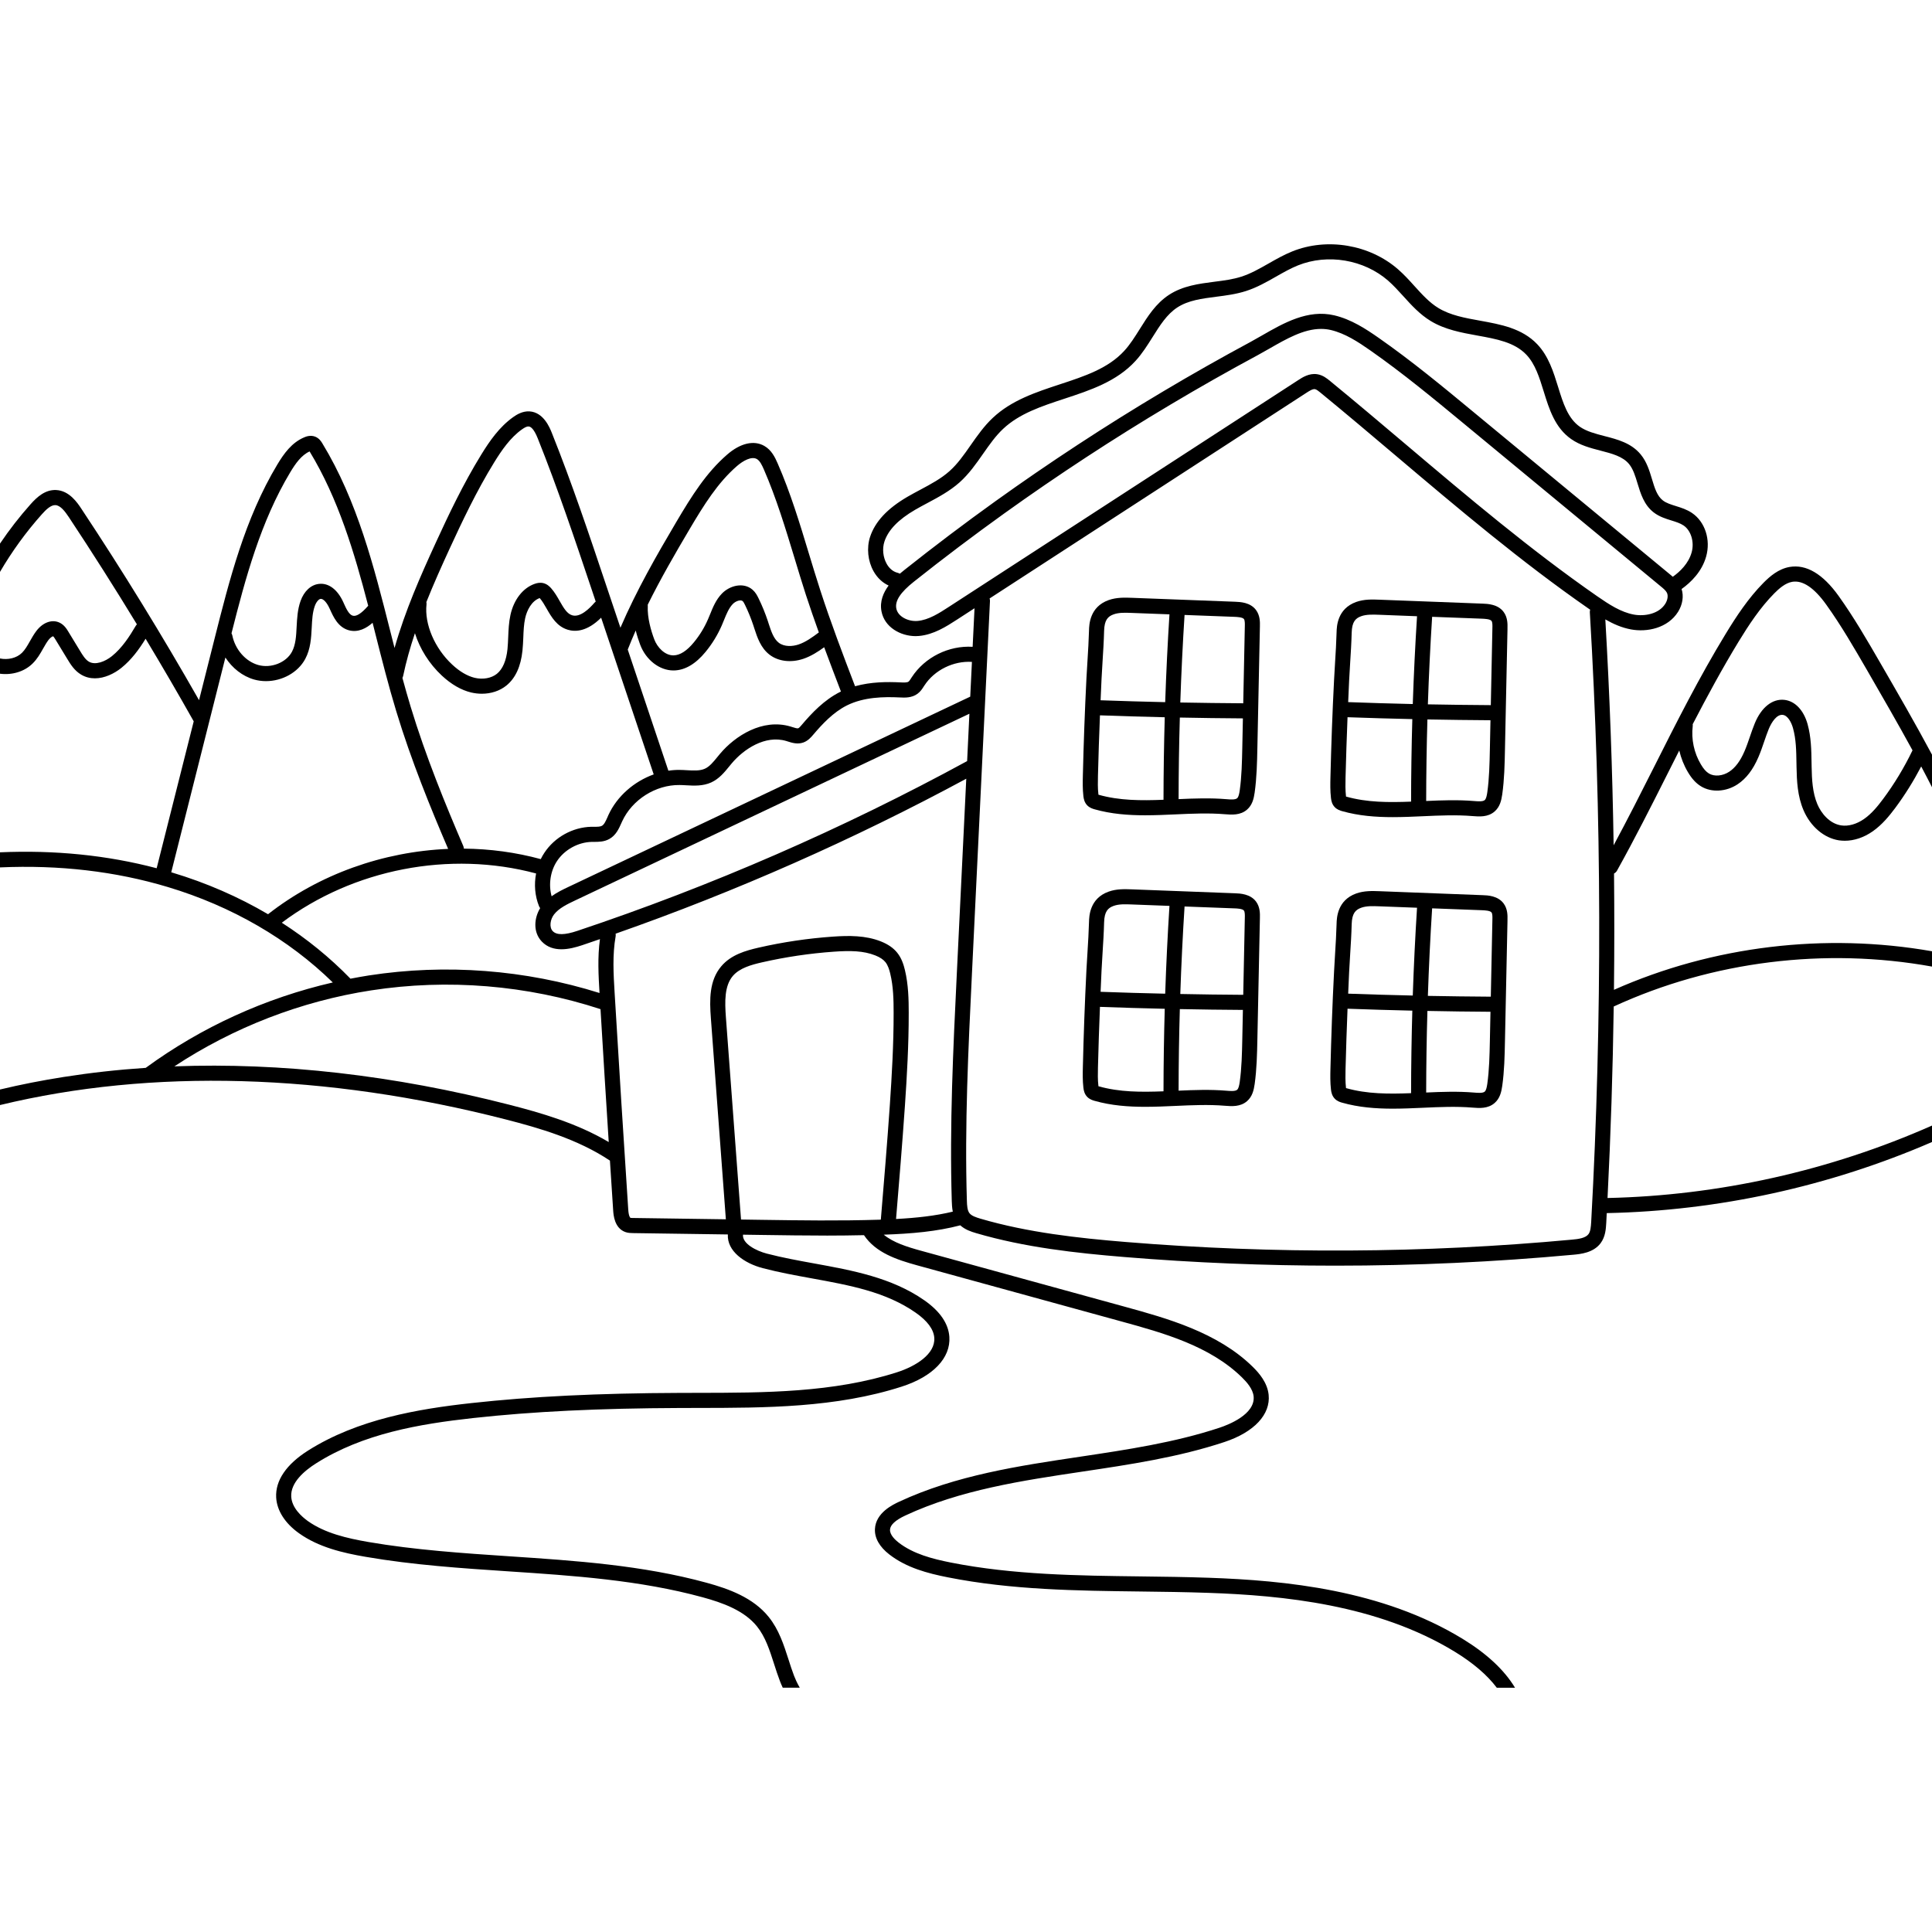 <svg id="Capa_1" enable-background="new 0 0 512 512" height="512" viewBox="0 0 512 512" width="512" xmlns="http://www.w3.org/2000/svg"><path d="m428.54 230.699c4.69-8.42 9.1-17.15 13.35-25.6 1.04-2.06 2.08-4.13 3.13-6.21.47 2.01 1.24 3.96 2.3 5.74 1.05 1.77 2.16 2.97 3.49 3.77 2.76 1.68 6.65 1.45 9.68-.56 2.26-1.5 4.06-3.84 5.479-7.13.6-1.38 1.08-2.78 1.54-4.14.41-1.18.78-2.29 1.23-3.38.75-1.83 2.14-3.92 3.7-3.74 1.33.14 2.31 1.99 2.73 3.54.81 2.89.86 5.96.91 9.2l.02 1.09c.07 3.73.26 7.69 1.84 11.41 1.84 4.33 5.44 7.4 9.4 8.01.51.07 1.03.11 1.55.11 2.48 0 5.06-.86 7.4-2.5 2.48-1.73 4.4-4.1 5.96-6.18 2.56-3.44 4.86-7.14 6.89-11.01.97 1.83 1.93 3.66 2.86 5.5v-8.63c-4.45-8.31-9.15-16.44-13.78-24.44-3.4-5.88-6.92-11.96-10.97-17.62-4.2-5.86-8.58-8.44-12.99-7.68-2.95.51-5.229 2.5-6.89 4.17-4.05 4.09-7.24 8.95-10.07 13.6-6.97 11.43-13.08 23.55-18.98 35.28-3.44 6.83-6.99 13.84-10.69 20.71-.31-20-1.05-39.98-2.2-59.86 2.13 1.22 4.35 2.2 6.789 2.65 4.26.8 9.771-.33 12.49-4.66 1.2-1.92 1.54-4.17.93-6.04 2.49-1.78 5.38-4.6 6.51-8.62 1.25-4.45-.29-9.19-3.74-11.53-1.37-.93-2.85-1.39-4.29-1.84-1.3-.41-2.54-.79-3.43-1.48-1.55-1.2-2.18-3.27-2.9-5.67-.68-2.25-1.38-4.58-2.98-6.52-2.5-3.04-6.13-3.98-9.63-4.88-2.43-.63-4.72-1.23-6.51-2.47-3.18-2.23-4.43-6.26-5.75-10.54-1.24-4.01-2.53-8.16-5.53-11.32-4.04-4.24-9.68-5.25-15.13-6.24-4.06-.73-7.89-1.43-11.04-3.34-2.4-1.45-4.33-3.59-6.38-5.85-1.35-1.5-2.75-3.04-4.33-4.42-7.52-6.57-18.8-8.48-28.05-4.75-2.23.9-4.3 2.08-6.3 3.22-2.43 1.38-4.71 2.68-7.19 3.47-2.24.72-4.63 1.03-7.17 1.35-4.09.53-8.32 1.07-11.99 3.46-3.51 2.29-5.67 5.74-7.76 9.08-1.32 2.1-2.56 4.08-4.1 5.76-4.27 4.67-10.49 6.72-17.07 8.88-6.31 2.08-12.84 4.22-17.8 8.91-2.3 2.16-4.09 4.72-5.82 7.19-1.79 2.57-3.479 4.99-5.65 6.92-2.22 1.98-4.88 3.4-7.69 4.9-1.12.6-2.29 1.22-3.41 1.87-5.36 3.12-8.6 6.6-9.93 10.64-.95 2.91-.6 6.4.92 9.1.97 1.73 2.35 3.04 3.99 3.79-1.39 1.88-2.39 4.2-1.89 6.83.8 4.25 5.08 6.58 9.06 6.58.29 0 .57-.01.85-.04 3.94-.34 7.34-2.55 10.08-4.32l4.67-3.03-.5 10.22c-6.31-.39-12.67 2.74-16.14 8.07l-.16.25c-.23.37-.48.75-.68.9-.39.3-1.37.25-2.15.21-3.51-.17-7.81-.16-12.03 1.02-3.19-8.33-6.46-16.92-9.24-25.51-1.03-3.18-2.02-6.44-2.98-9.6-2.4-7.94-4.89-16.16-8.29-23.94-.73-1.68-1.66-3.56-3.53-4.63-2.77-1.59-6.37-.75-9.88 2.31-5.53 4.8-9.37 10.93-13.47 17.87-5.17 8.75-10.52 18.06-14.79 27.99l-3.73-11.1c-4.48-13.38-9.12-27.21-14.46-40.56-.54-1.34-2.18-5.44-5.9-5.67-1.82-.11-3.36.82-4.35 1.53-3.64 2.6-6.21 6.3-8.43 9.91-4.81 7.8-8.74 16.12-12.04 23.31-4.05 8.8-8.16 18.11-10.95 27.95-.39-1.53-.78-3.05-1.16-4.56-4.28-16.94-8.71-34.45-17.97-49.66-.28-.47-.82-1.34-1.87-1.77-1.3-.52-2.53-.01-2.94.17-3.29 1.38-5.37 4.28-7.13 7.21-8.6 14.32-12.7 30.58-16.67 46.31l-4.07 16.13c-9.78-17.2-20.25-34.24-31.16-50.69-1.04-1.58-3.21-4.86-6.74-5-2.87-.12-5.02 1.83-6.74 3.76-2.94 3.3-5.65 6.79-8.11 10.44v7.5c3.18-5.44 6.89-10.56 11.1-15.28 1.09-1.23 2.4-2.48 3.58-2.42 1.31.05 2.55 1.65 3.58 3.21 6.16 9.3 12.18 18.78 18.021 28.38-.1.1-.19.22-.271.35-1.72 2.93-3.69 5.94-6.36 8.09-1.81 1.45-4.4 2.46-6.1 1.45-.94-.55-1.67-1.75-2.31-2.81l-3.11-5.11c-.43-.72-1.15-1.91-2.49-2.48-1.97-.84-4.32.05-6 2.27-.67.89-1.2 1.82-1.71 2.72-.66 1.17-1.28 2.26-2.1 3.07-1.43 1.41-3.72 1.93-5.83 1.5v4.04c3.15.41 6.43-.52 8.63-2.69 1.23-1.2 2.02-2.59 2.78-3.94.47-.83.92-1.61 1.43-2.3.54-.71 1.11-.99 1.23-.99.17.09.51.66.64.87l3.11 5.11c.84 1.39 1.89 3.12 3.69 4.18 1.16.69 2.4.98 3.64.98 2.56 0 5.11-1.24 7-2.75 2.71-2.18 4.72-4.95 6.44-7.74 4.37 7.25 8.62 14.55 12.75 21.89l-9.82 38.93c-13.07-3.45-26.99-4.86-41.52-4.22v4c15.68-.7 30.61 1.03 44.48 5.2 16.93 5.08 31.99 13.81 43.72 25.29-17.83 4.1-34.81 11.82-49.58 22.63-7.4.49-14.66 1.3-21.77 2.42-5.72.9-11.34 2-16.85 3.32v4.12c40.16-9.72 86.32-8.42 133.91 3.78 8.96 2.3 19.15 5.22 27.73 10.94.28 4.42.57 8.83.86 13.22.08 1.16.31 4.66 3.22 5.71.73.26 1.441.27 1.961.28l25.21.36c-.24 4.42 4.33 7.65 9.29 8.94 4.24 1.11 8.64 1.91 12.9 2.69 10.11 1.84 19.66 3.57 27.57 9.09 3.13 2.18 4.8 4.44 4.95 6.69.29 4.29-4.91 7.52-9.87 9.11-16.85 5.42-35.17 5.44-52.89 5.46-1.53.01-3.059.01-4.59.01-21.75.08-39.33.94-55.32 2.7-14.02 1.54-30.12 4.25-43.3 12.59-5.76 3.65-8.68 7.94-8.44 12.42.19 3.47 2.34 6.85 6.07 9.5 5.2 3.7 11.57 5.19 17.68 6.24 12.53 2.16 25.42 3.02 37.89 3.85 17.08 1.13 34.74 2.31 51.4 6.87 5.19 1.42 10.95 3.45 14.38 7.71 2.23 2.78 3.35 6.27 4.54 9.98.48 1.5.98 3.05 1.56 4.56.23.59.47 1.16.73 1.71h4.51c-.75-1.29-1.24-2.47-1.51-3.15-.54-1.4-1.02-2.9-1.48-4.35-1.25-3.88-2.54-7.9-5.24-11.25-4.14-5.15-10.63-7.47-16.439-9.06-17.04-4.67-34.91-5.86-52.18-7.01-12.37-.83-25.16-1.68-37.48-3.8-5.65-.98-11.49-2.32-16.04-5.55-1.57-1.13-4.24-3.46-4.4-6.47-.2-3.72 3.47-6.85 6.59-8.82 12.46-7.89 27.35-10.43 41.59-12 15.86-1.74 33.3-2.59 54.91-2.67 1.52 0 3.05 0 4.58-.01 18.02-.02 36.66-.04 54.1-5.65 8.29-2.66 13.02-7.59 12.64-13.19-.24-3.52-2.48-6.79-6.65-9.7-8.63-6.02-19.06-7.91-29.14-9.75-4.19-.76-8.52-1.55-12.61-2.62-2.72-.71-6.52-2.61-6.29-5.01l4.82.07c5.76.08 11.63.17 17.521.17 3.24 0 6.479-.04 9.72-.11 3.1 4.64 8.66 6.5 14.11 8l54.09 14.86c10.99 3.02 23.43 6.44 32.01 14.87 1.21 1.19 2.84 3 3.05 4.97.49 4.79-6.75 7.57-8.979 8.31-11.9 3.95-24.7 5.86-37.07 7.71-16.14 2.41-32.84 4.9-47.94 11.94-1.52.71-6.15 2.87-6.36 7.19-.13 2.4 1.2 4.75 3.83 6.78 4.55 3.52 10.14 4.99 15.51 6.05 16.82 3.34 34.21 3.55 51.02 3.75 5.91.07 12.02.15 17.99.36 19.64.68 44.811 3.08 65.29 15.59 4.87 2.98 8.6 6.17 11.15 9.55h4.83c-2.84-4.71-7.5-9.05-13.9-12.96-21.27-13-47.1-15.48-67.23-16.18-6.02-.21-12.15-.29-18.08-.36-16.63-.2-33.83-.41-50.29-3.67-4.89-.97-9.95-2.28-13.84-5.29-.89-.69-2.36-2.04-2.29-3.42.06-1.27 1.43-2.53 4.06-3.76 14.58-6.8 30.98-9.25 46.84-11.62 12.54-1.87 25.51-3.8 37.74-7.86 7.86-2.61 12.24-7.29 11.7-12.52-.34-3.25-2.57-5.79-4.22-7.41-9.32-9.16-22.87-12.88-33.76-15.88l-54.09-14.86c-3.8-1.04-7.41-2.19-9.93-4.27 7.54-.27 13.99-.84 20.28-2.48 1.24 1.12 2.81 1.67 4.24 2.08 12.88 3.78 26.47 5.27 39.24 6.32 18.58 1.53 37.26 2.29 55.95 2.29 21.07 0 42.14-.97 63.05-2.9 1.85-.17 5.28-.49 7.2-3.04 1.31-1.73 1.42-3.86 1.51-5.42.05-.85.09-1.71.13-2.57 29.55-.6 59.06-7.08 86.2-18.84v-4.36c-27.02 11.96-56.47 18.55-85.99 19.2.85-16.87 1.4-33.8 1.64-50.75 26.14-12.04 56.04-15.69 84.35-10.58v-4.06c-28.27-4.96-58.05-1.44-84.29 10.22.12-10.27.12-20.54.02-30.82.328-.17.618-.44.808-.79zm20.04-38.77c3.83-7.38 7.82-14.75 12.13-21.83 2.71-4.44 5.74-9.07 9.5-12.86 1.24-1.25 2.9-2.73 4.73-3.05 2.78-.48 5.83 1.56 9.05 6.07 3.95 5.5 7.41 11.5 10.77 17.29 4.04 7 8.14 14.09 12.08 21.3-.01.01-.02.02-.02.03-2.2 4.56-4.82 8.89-7.78 12.86-1.43 1.92-3.03 3.89-5.04 5.29-1.96 1.38-4.18 2-6.06 1.71-3.1-.47-5.3-3.21-6.32-5.62-1.29-3.05-1.46-6.57-1.52-9.92l-.02-1.07c-.05-3.36-.11-6.82-1.05-10.21-1.04-3.73-3.34-6.14-6.16-6.45-3.16-.34-6.09 1.97-7.83 6.21-.49 1.2-.91 2.41-1.31 3.59-.46 1.35-.9 2.62-1.43 3.85-1.11 2.56-2.42 4.33-4.03 5.39-1.73 1.15-3.95 1.35-5.39.47-.74-.45-1.42-1.21-2.12-2.4-1.82-3.04-2.59-6.66-2.17-10.18.02-.16.01-.31-.01-.47zm-213.6-42.51c-.98-1.75-1.21-4.01-.6-5.89 1.01-3.07 3.67-5.83 8.14-8.43 1.06-.62 2.19-1.22 3.28-1.8 2.9-1.55 5.89-3.15 8.47-5.44 2.52-2.25 4.43-4.98 6.27-7.62 1.69-2.41 3.28-4.69 5.28-6.57 4.32-4.07 10.14-5.99 16.31-8.02 6.78-2.23 13.79-4.54 18.77-9.98 1.79-1.94 3.18-4.18 4.54-6.33 1.95-3.11 3.79-6.05 6.56-7.86 2.9-1.89 6.5-2.35 10.31-2.84 2.6-.33 5.29-.68 7.88-1.51 2.87-.92 5.45-2.38 7.95-3.81 1.97-1.12 3.83-2.18 5.81-2.98 7.9-3.18 17.52-1.55 23.93 4.05 1.4 1.23 2.66 2.62 4 4.09 2.15 2.38 4.37 4.83 7.27 6.59 3.78 2.3 8.16 3.09 12.4 3.86 5.04.91 9.81 1.77 12.94 5.06 2.36 2.48 3.45 6.01 4.61 9.75 1.46 4.72 2.98 9.61 7.28 12.62 2.37 1.66 5.13 2.38 7.8 3.07 3.01.78 5.87 1.52 7.539 3.55 1.09 1.33 1.65 3.18 2.24 5.13.81 2.67 1.72 5.7 4.28 7.68 1.47 1.14 3.18 1.67 4.7 2.14 1.2.37 2.34.73 3.23 1.33 1.98 1.34 2.9 4.41 2.13 7.14-.82 2.92-3.05 5.07-4.99 6.45-.22-.19-.44-.38-.65-.55l-52.2-43.13c-8.02-6.64-16.32-13.5-25.04-19.59-3.52-2.46-7.33-4.95-11.82-6.01-7-1.65-13.44 2.05-19.12 5.31-1.03.59-2.04 1.17-3.03 1.71-7.82 4.21-15.67 8.65-23.32 13.21-15.12 9-30.03 18.77-44.32 29.02-8.14 5.84-16.24 11.96-24.09 18.19-.34.26-.77.61-1.26 1.03-.16-.1-.34-.18-.54-.23-1.519-.36-2.439-1.5-2.939-2.39zm3.45 35.41c1.35.07 3.19.16 4.73-.98.8-.59 1.28-1.35 1.67-1.97l.15-.22c2.65-4.09 7.73-6.57 12.59-6.25l-.45 9.21-106.48 50.42c-1.39.66-2.99 1.42-4.46 2.48-.85-3.1-.34-6.64 1.42-9.31 1.98-3.02 5.59-5.01 9.19-5.1h.65c1.18-.01 2.65 0 4.02-.76 1.77-.98 2.55-2.74 3.18-4.16l.23-.51c2.64-5.75 8.89-9.72 15.22-9.64.58 0 1.16.04 1.75.07 2.08.12 4.43.25 6.65-.76 2.09-.96 3.5-2.69 4.74-4.22.22-.27.44-.54.66-.8 3.18-3.79 8.89-7.62 14.47-5.96l.44.14c1.08.34 2.55.81 4.09.26 1.24-.44 2.04-1.38 2.62-2.06 2.4-2.83 5.33-5.96 8.9-7.75 4.54-2.27 9.88-2.33 14.02-2.13zm-55.78-44.43c3.92-6.64 7.58-12.49 12.65-16.89 1.64-1.42 3.88-2.66 5.27-1.86.81.46 1.36 1.61 1.86 2.75 3.3 7.58 5.75 15.68 8.13 23.51.96 3.18 1.95 6.46 2.99 9.67 1.09 3.35 2.26 6.69 3.45 10.02-1.72 1.29-3.49 2.57-5.41 3.21-1.55.51-3.72.66-5.2-.47-1.38-1.06-2.02-3.03-2.7-5.11l-.22-.69c-.68-2.03-1.49-4.03-2.43-5.95-.38-.78-.81-1.6-1.58-2.28-2.41-2.12-6.1-1.13-8.15 1-1.57 1.63-2.37 3.6-3.14 5.51-.18.44-.36.87-.55 1.31-.95 2.19-2.2 4.24-3.72 6.08-1.86 2.27-3.68 3.44-5.39 3.47h-.06c-2.28 0-4.26-2.12-5.06-4.24-.87-2.33-1.87-5.75-1.72-8.86.01-.11 0-.22-.01-.33 3.42-6.91 7.25-13.53 10.99-19.85zm-14.18 26.69c.35 1.39.78 2.68 1.18 3.75 1.51 4.05 5.12 6.84 8.81 6.84h.12c2.94-.05 5.77-1.71 8.41-4.93 1.75-2.13 3.2-4.5 4.3-7.03.2-.46.39-.93.58-1.4.66-1.63 1.29-3.16 2.32-4.24.8-.83 2.12-1.22 2.62-.78.22.2.44.62.64 1.04.86 1.76 1.6 3.6 2.22 5.46l.21.66c.8 2.46 1.71 5.25 4.08 7.06 2.31 1.76 5.63 2.17 8.89 1.09 2.09-.7 3.92-1.89 5.57-3.08 1.46 3.95 2.96 7.87 4.44 11.74-.08.04-.16.07-.24.11-4.21 2.11-7.5 5.6-10.16 8.74-.29.34-.68.8-.91.88-.27.1-.97-.12-1.53-.3l-.51-.16c-7.45-2.22-14.72 2.5-18.69 7.22-.23.28-.46.56-.7.85-1.06 1.3-2.06 2.54-3.3 3.1-1.31.6-2.98.51-4.75.41-.65-.04-1.289-.08-1.93-.08-1.01-.02-2.02.06-3.01.21l-10.77-32.1c.67-1.7 1.38-3.39 2.11-5.06zm-55.48-7.53c1.93-4.84 4.05-9.55 6.15-14.12 3.26-7.08 7.12-15.27 11.81-22.88 2.01-3.26 4.29-6.57 7.35-8.75.78-.56 1.37-.83 1.79-.79.54.03 1.4.6 2.42 3.16 5.3 13.24 9.92 27.02 14.39 40.34l.97 2.9c-.12.09-.23.19-.33.31-1.3 1.52-3.79 3.98-5.91 3.33-1.38-.41-2.26-1.95-3.28-3.72-.66-1.17-1.35-2.37-2.28-3.43-.42-.48-1.1-1.14-2.11-1.38-.91-.21-1.72.01-2.24.19-3.14 1.09-5.539 4.17-6.439 8.22-.441 1.99-.521 3.97-.6 5.89-.05 1.1-.09 2.15-.19 3.18-.32 3.1-1.271 5.3-2.8 6.55-1.46 1.18-3.71 1.59-5.9 1.07-1.96-.48-3.98-1.66-5.97-3.52-4.64-4.32-7.37-10.73-6.79-15.94.019-.21-.001-.41-.041-.61zm-6.17 19.65c.81-3.87 1.89-7.67 3.14-11.4 1.29 4.1 3.76 8.09 7.13 11.23 2.51 2.33 5.12 3.84 7.77 4.48.95.22 1.9.33 2.83.33 2.44 0 4.76-.75 6.52-2.18 2.39-1.94 3.82-5.06 4.25-9.25.12-1.16.17-2.31.22-3.43.07-1.82.14-3.54.5-5.18.46-2.08 1.71-4.56 3.84-5.31.02.02.03.04.05.05.66.76 1.22 1.74 1.81 2.77 1.26 2.2 2.69 4.69 5.59 5.57 2.03.62 5.14.48 8.84-3.19l13.93 41.53c-5.2 1.87-9.71 5.77-12.01 10.78l-.24.56c-.45 1-.87 1.95-1.47 2.28-.46.26-1.25.27-2.08.26h-.74c-4.95.12-9.72 2.76-12.44 6.9-.36.53-.67 1.09-.95 1.67-6.64-1.81-13.51-2.72-20.38-2.78-.01-.24-.06-.48-.16-.71-4.65-10.84-9.94-23.69-13.93-36.86-.77-2.52-1.49-5.09-2.19-7.66.07-.15.13-.3.17-.46zm-29.9-54.05c1.38-2.3 2.96-4.55 5.13-5.52 7.57 12.45 11.84 26.71 15.53 40.9-.02.03-.05.05-.08.08-1.75 1.99-3.08 2.82-4.04 2.54-1-.3-1.73-1.9-2.37-3.32l-.1-.23c-1.53-3.37-3.88-5.15-6.44-4.87-2.14.22-3.97 1.92-4.9 4.53-.8 2.26-.92 4.59-1.04 6.84-.12 2.44-.24 4.74-1.24 6.62-1.54 2.89-5.56 4.46-8.95 3.5-3.34-.95-6.09-4.09-6.85-7.81-.04-.21-.13-.4-.22-.58 3.7-14.64 7.73-29.62 15.57-42.68zm-31.29 106.08c-.09-.03-.17-.05-.25-.07l14.35-56.92c1.82 2.8 4.52 4.95 7.6 5.83 1.03.29 2.1.43 3.16.43 4.27 0 8.47-2.26 10.41-5.9 1.42-2.66 1.56-5.53 1.71-8.3.1-2.05.2-3.99.81-5.7.38-1.06 1.02-1.84 1.56-1.9.69-.06 1.64.95 2.36 2.55l.11.23c.89 1.98 2.12 4.7 4.9 5.51 2.59.75 4.83-.58 6.39-1.95.26 1.03.52 2.06.78 3.09 1.7 6.71 3.45 13.64 5.49 20.35 3.95 13.04 9.13 25.71 13.75 36.48-17.18.71-34.17 6.69-47.73 17.31-7.82-4.6-16.36-8.33-25.4-11.04zm29.05 13.29c18.95-14.23 44.49-19.19 67.39-13.05-.56 2.89-.33 5.93.78 8.68.08.19.18.35.3.5-1.59 2.61-1.96 6.36.44 8.87 1.46 1.52 3.31 2.04 5.191 2.04 1.92 0 3.87-.54 5.47-1.07 1.58-.53 3.16-1.08 4.74-1.62-.66 4.82-.39 9.62-.11 14.28-19.67-6.18-40.72-7.8-61.1-4.66-1.64.26-3.28.55-4.92.87-.02-.02-.03-.05-.05-.07-5.371-5.53-11.461-10.48-18.131-14.77zm60.22 48.22c-30.51-7.82-60.47-11.21-88.69-10.15 15.69-10.34 33.6-17.28 52.18-20.14 20.28-3.13 41.25-1.4 60.75 4.98.7 11.74 1.43 23.51 2.18 35.22-8.48-5.02-17.98-7.74-26.42-9.91zm18.08-46.05c-3.34 1.12-5.46 1.14-6.49.07-1.021-1.06-.65-3.15.33-4.42 1.3-1.69 3.55-2.75 5.53-3.69l104.55-49.51-.6 12.55c-32.97 17.96-67.72 33.1-103.32 45zm82.84 46.1c-.7 10.15-1.56 20.45-2.39 30.42-.17.01-.34.02-.51.02-10.37.33-20.93.18-31.15.03l-5.39-.08-4.01-53.64c-.3-4.07-.41-8.26 1.83-10.9 1.8-2.12 4.94-2.98 7.75-3.62 6.24-1.42 12.64-2.37 19.02-2.82 4.34-.31 7.86-.26 11 .99 1.23.49 2.1 1.07 2.67 1.77.69.86 1.05 2.07 1.28 3.04.83 3.42.9 7.01.9 10.39.01 8.41-.48 16.7-1 24.4zm17.74-34.67c-.95 19.7-1.94 40.07-1.33 60.17.03.78.06 1.77.27 2.8-4.7 1.13-9.58 1.66-15.04 1.95.82-9.83 1.66-19.97 2.35-29.97.53-7.78 1.02-16.15 1.01-24.68 0-3.46-.08-7.48-1.01-11.33-.33-1.37-.86-3.14-2.06-4.61-1.01-1.25-2.42-2.22-4.3-2.97-4.07-1.62-8.53-1.57-12.76-1.27-6.58.46-13.19 1.44-19.63 2.91-3.44.79-7.32 1.88-9.91 4.94-3.22 3.78-3.13 8.88-2.76 13.78l3.97 53.28-24.62-.35c-.22 0-.56-.01-.67-.04 0-.01-.45-.22-.58-2.21-1.252-19.133-2.469-38.286-3.61-57.44-.3-4.95-.6-10.06.27-14.95.04-.24.03-.47-.01-.7 31.95-11.2 63.15-25 92.93-41.07zm168.12 65.7c-.08 1.35-.18 2.53-.72 3.24-.78 1.04-2.66 1.3-4.37 1.45-39.23 3.64-79.03 3.84-118.3.62-12.56-1.03-25.91-2.5-38.44-6.17-1.18-.35-2.37-.74-2.93-1.46-.57-.73-.65-1.99-.69-3.33-.61-19.94.38-40.23 1.33-59.85l4.79-99c.02-.25-.02-.5-.1-.73l83.99-54.52c.6-.39 1.61-1.05 2.22-.95.42.06 1.01.54 1.48.93 6.77 5.55 13.57 11.3 20.15 16.87 16.26 13.76 33.07 27.98 50.89 40.35.14.1.29.2.43.3-.07.22-.11.46-.09.71 3.19 53.58 3.31 107.93.36 161.54zm1.58-165.83c-17.66-12.27-34.4-26.43-50.58-40.12-6.6-5.58-13.41-11.35-20.2-16.91-.8-.66-1.9-1.56-3.39-1.79-2.13-.34-3.94.84-5.03 1.55l-92.65 60.13c-2.49 1.62-5.3 3.44-8.24 3.7-2.38.21-5.22-1.08-5.64-3.31-.39-2.01 1.1-4.27 4.68-7.11 7.79-6.19 15.85-12.27 23.93-18.07 14.2-10.19 29.02-19.89 44.04-28.83 7.6-4.53 15.39-8.95 23.16-13.13 1.02-.55 2.07-1.15 3.13-1.76 4.45-2.55 9.03-5.18 13.62-5.18.87 0 1.73.09 2.59.29 3.8.9 7.25 3.16 10.45 5.4 8.58 6 16.82 12.81 24.78 19.39l52.2 43.14c.66.54 1.34 1.1 1.64 1.7.37.77.2 1.91-.43 2.92-1.71 2.73-5.53 3.39-8.36 2.86-3.39-.63-6.52-2.66-9.7-4.87z"/><path d="m392.94 159.969-27.31-1.04c-1.93-.08-4.11-.16-6.24.6-5.01 1.81-5.14 6.49-5.18 8.03-.07 2.65-.24 5.35-.4 7.97-.1 1.57-.2 3.13-.27 4.7-.44 8.56-.75 17.24-.96 25.79-.04 1.67-.08 3.56.14 5.46.09.77.28 1.65.98 2.4.67.71 1.52.95 1.97 1.08 4.41 1.25 8.92 1.59 13.42 1.59 2.68 0 5.36-.12 8.01-.24 4.35-.2 8.85-.4 13.15-.04 1.72.14 4.07.34 5.85-1.23 1.38-1.21 1.78-2.88 2.01-4.51.56-3.95.64-7.94.72-11.8l.67-31.87v-.33c.03-1.16.06-2.91-1.03-4.37-1.52-2.04-4.23-2.14-5.53-2.19zm-18.99 52.47c-5.97.23-11.68.23-17.19-1.33-.02 0-.04-.01-.05-.01-.01-.03-.01-.06-.01-.09-.19-1.62-.15-3.36-.12-4.89v-.01c.13-5.32.32-10.68.53-16.04 5.7.21 11.44.37 17.17.5-.21 7.31-.32 14.61-.33 21.87zm.45-25.86c-5.72-.13-11.43-.3-17.12-.51.09-1.88.16-3.77.25-5.64.08-1.55.17-3.1.27-4.65.17-2.65.34-5.4.41-8.11.08-2.91 1.03-3.83 2.53-4.37 1.4-.5 3.1-.44 4.729-.38l10.061.39c-.49 7.72-.87 15.49-1.13 23.27zm20.43 12.07c-.08 3.74-.16 7.61-.68 11.32-.12.83-.29 1.71-.68 2.06-.51.45-1.83.34-2.88.25-4.22-.35-8.48-.2-12.64-.01.01-7.18.12-14.4.33-21.61 5.59.1 11.17.18 16.71.21zm.67-32.2-.42 20.42c-5.54-.03-11.11-.11-16.68-.21.26-7.76.64-15.5 1.13-23.2l13.26.5c.63.03 2.1.08 2.48.59.27.36.25 1.28.23 1.9z"/><path d="m392.94 237.229-27.31-1.05c-1.93-.07-4.11-.15-6.24.61-5.01 1.81-5.14 6.49-5.18 8.03-.07 2.65-.24 5.35-.4 7.97-.1 1.57-.2 3.13-.27 4.7-.44 8.56-.75 17.24-.96 25.79-.04 1.67-.08 3.56.14 5.46.09.76.28 1.65.98 2.4.67.71 1.51.95 1.97 1.08 4.41 1.25 8.92 1.59 13.42 1.59 2.68 0 5.36-.12 8.01-.24 4.35-.2 8.85-.4 13.15-.04 1.72.14 4.06.34 5.85-1.23 1.38-1.21 1.78-2.88 2.01-4.51.56-3.95.64-7.94.72-11.8l.67-31.87v-.33c.03-1.16.06-2.91-1.03-4.37-1.52-2.04-4.23-2.15-5.53-2.19zm-18.99 52.47c-5.97.23-11.68.23-17.19-1.33-.02 0-.03-.01-.05-.01-.01-.03-.01-.06-.01-.09-.19-1.62-.15-3.36-.12-4.9.13-5.32.32-10.68.53-16.05 5.7.21 11.44.38 17.17.51-.21 7.31-.32 14.61-.33 21.87zm.45-25.87c-5.72-.13-11.43-.29-17.12-.5.09-1.88.16-3.77.25-5.64.08-1.55.17-3.1.27-4.65.17-2.65.34-5.4.41-8.11.08-2.91 1.03-3.83 2.53-4.37 1.4-.51 3.1-.44 4.729-.38l10.061.38c-.49 7.73-.87 15.5-1.13 23.27zm20.43 12.08c-.08 3.74-.16 7.61-.68 11.32-.12.83-.29 1.71-.68 2.06-.51.45-1.83.34-2.88.25-4.22-.35-8.48-.2-12.64-.01.01-7.18.12-14.4.33-21.62 5.59.11 11.17.19 16.71.22zm.67-32.2-.42 20.42c-5.54-.03-11.11-.11-16.68-.21.26-7.76.64-15.5 1.13-23.2l13.26.5c.63.03 2.1.08 2.48.59.27.36.25 1.28.23 1.9z"/><path d="m327.33 159.469-27.31-1.04c-1.93-.07-4.11-.15-6.24.61-5.01 1.8-5.14 6.49-5.18 8.03-.07 2.64-.24 5.34-.4 7.96-.1 1.57-.2 3.14-.28 4.71-.43 8.56-.75 17.24-.95 25.79-.039 1.67-.08 3.56.14 5.46.09.76.28 1.65.98 2.4.67.71 1.52.95 1.97 1.08 4.41 1.25 8.92 1.59 13.42 1.59 2.68 0 5.36-.12 8.01-.24 4.35-.2 8.84-.4 13.15-.04 1.72.14 4.07.33 5.85-1.23 1.38-1.21 1.78-2.88 2.01-4.51.55-3.94.64-7.93.72-11.8l.67-32.2c.03-1.16.06-2.91-1.03-4.38-1.52-2.03-4.13-2.13-5.53-2.19zm-18.99 52.48c-5.97.23-11.68.23-17.19-1.33-.02 0-.04-.01-.05-.01-.01-.03-.01-.06-.01-.09-.2-1.62-.15-3.36-.12-4.9.13-5.32.311-10.68.53-16.05 5.7.21 11.43.38 17.17.51-.21 7.31-.32 14.61-.33 21.87zm.45-25.87c-5.72-.13-11.44-.29-17.12-.5.09-1.88.15-3.77.25-5.64.08-1.56.17-3.11.27-4.66.17-2.65.34-5.39.41-8.1.08-2.91 1.03-3.83 2.53-4.37 1.4-.51 3.1-.44 4.73-.38l10.06.38c-.49 7.73-.87 15.5-1.13 23.27zm20.43 12.08c-.08 3.75-.16 7.62-.68 11.32-.12.83-.29 1.71-.68 2.06-.52.45-1.83.34-2.88.25-4.22-.35-8.49-.2-12.64-.01.01-7.18.12-14.4.33-21.62 5.58.11 11.16.19 16.71.22zm.67-32.2-.42 20.42c-5.539-.03-11.11-.11-16.68-.21.26-7.76.64-15.5 1.13-23.2l13.25.5c.63.03 2.11.08 2.49.59.26.36.25 1.28.23 1.9z"/><path d="m327.33 236.729-27.31-1.04c-1.93-.07-4.11-.16-6.24.61-5.01 1.8-5.14 6.49-5.18 8.03-.07 2.64-.24 5.34-.4 7.96-.1 1.57-.2 3.14-.28 4.71-.43 8.56-.75 17.24-.95 25.79-.039 1.67-.08 3.56.14 5.45.09.77.28 1.66.98 2.41.67.71 1.52.95 1.97 1.08 4.41 1.25 8.92 1.59 13.42 1.59 2.68 0 5.36-.12 8.01-.24 4.35-.2 8.84-.4 13.15-.04 1.72.14 4.07.33 5.85-1.23 1.38-1.21 1.78-2.88 2.01-4.51.55-3.94.64-7.93.72-11.8l.67-32.2c.03-1.16.06-2.92-1.03-4.38-1.52-2.03-4.23-2.14-5.53-2.19zm-18.99 52.48c-5.97.23-11.68.23-17.19-1.33-.02-.01-.04-.01-.05-.01-.01-.03-.01-.06-.01-.09-.2-1.62-.15-3.36-.12-4.9.13-5.32.311-10.68.53-16.05 5.7.21 11.43.38 17.17.51-.21 7.31-.32 14.6-.33 21.87zm.45-25.87c-5.72-.13-11.44-.29-17.12-.5.09-1.88.15-3.77.25-5.64.08-1.56.17-3.11.27-4.66.17-2.65.34-5.39.41-8.1.08-2.91 1.03-3.83 2.53-4.37 1.4-.51 3.09-.44 4.73-.38l10.06.38c-.49 7.73-.87 15.5-1.13 23.27zm20.43 12.08c-.08 3.75-.16 7.62-.68 11.32-.12.83-.29 1.71-.68 2.06-.52.45-1.83.34-2.88.25-4.22-.35-8.48-.2-12.64-.01.01-7.18.12-14.4.33-21.62 5.58.11 11.16.19 16.71.22zm.67-32.2-.42 20.42c-5.539-.03-11.11-.11-16.68-.22.26-7.75.64-15.49 1.13-23.19l13.25.5c.63.02 2.11.08 2.49.59.26.36.25 1.28.23 1.9z"/></svg>
